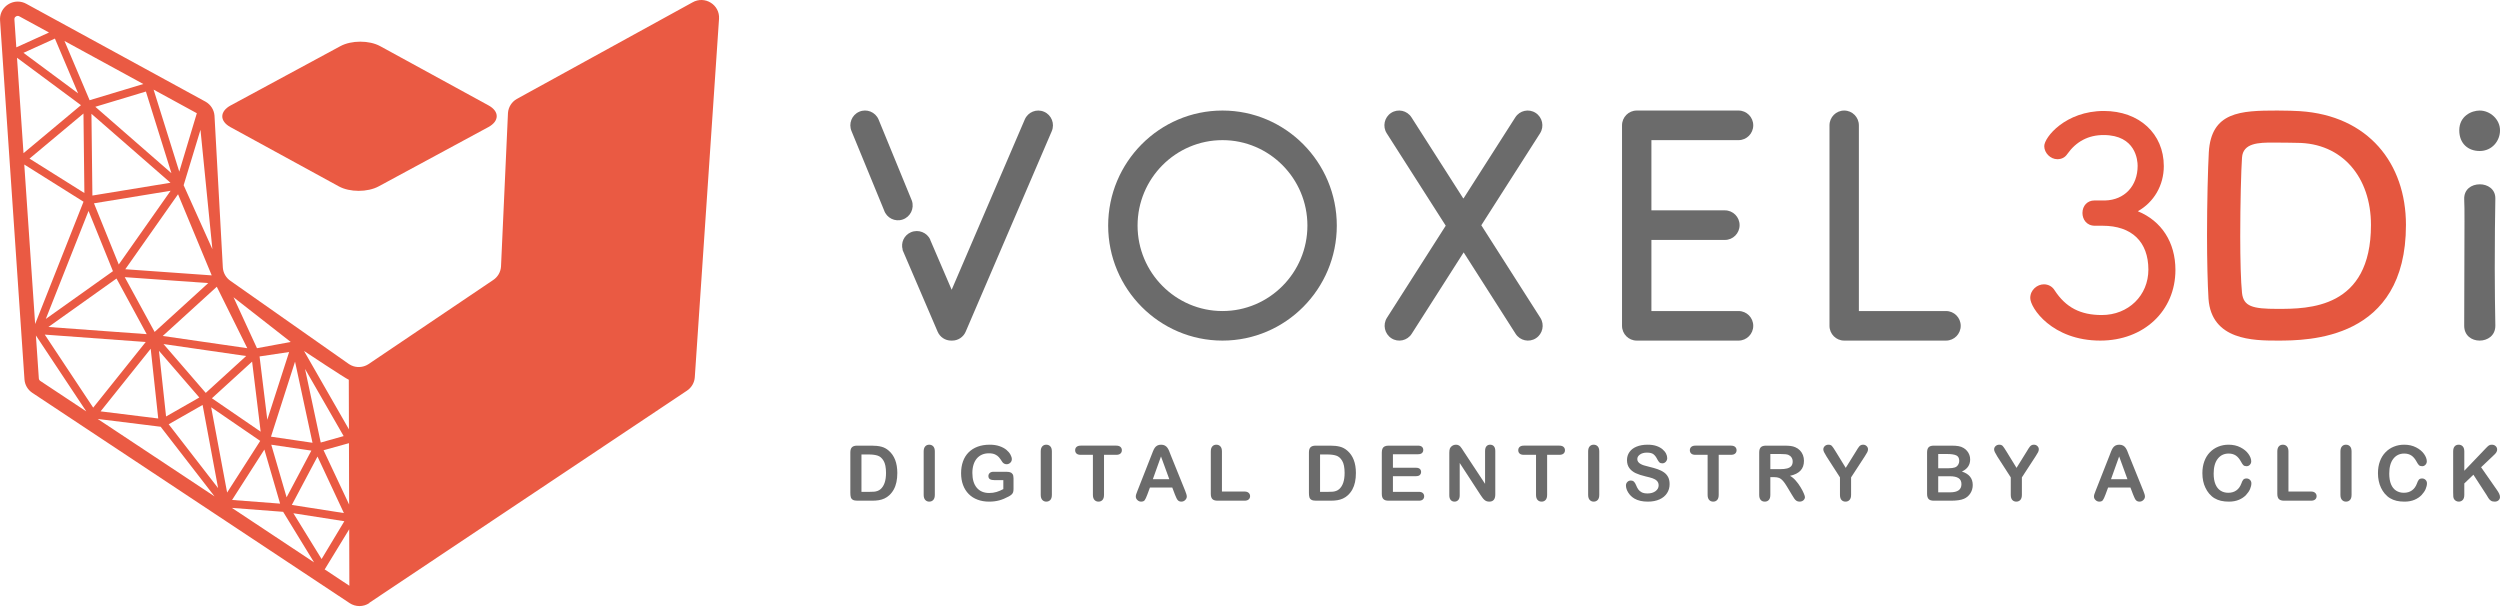 <svg width="147" height="36" viewBox="0 0 147 36" fill="none" xmlns="http://www.w3.org/2000/svg">
<g clip-path="url(#clip0_6258_26584)">
<path fill-rule="evenodd" clip-rule="evenodd" d="M19.086 33.477C19.091 33.47 19.1 33.467 19.105 33.46L20.533 31.122L20.542 34.442L19.086 33.477ZM17.251 30.179L20.247 30.648L18.91 32.871L17.251 30.179ZM13.637 29.865L16.649 30.095L18.468 33.068L13.637 29.865ZM12.417 23.948L15.301 25.925L13.355 28.962L12.417 23.948ZM9.919 24.948L11.913 23.81L12.825 28.703L9.919 24.948ZM5.743 24.634L9.447 25.093L12.615 29.188L5.743 24.634ZM2.632 19.675L8.569 20.109L5.888 23.46L5.48 23.969L2.632 19.675ZM2.37 22.399C2.32 22.365 2.287 22.31 2.283 22.25L2.111 19.725L5.073 24.19L2.37 22.399ZM1.427 9.674L4.911 11.861L2.066 19.053L1.427 9.674ZM1 3.396L4.761 6.184L1.382 9.007L1 3.396ZM0.847 1.143C0.845 1.107 0.847 1.052 0.895 1C0.934 0.959 0.991 0.934 1.044 0.934C1.076 0.934 1.108 0.943 1.14 0.962L2.882 1.912L0.959 2.785L0.847 1.143ZM4.593 5.489L1.379 3.107L3.229 2.268L4.593 5.489ZM4.962 11.351L1.735 9.326L4.908 6.675L4.962 11.351ZM8.428 4.94L5.269 5.893L3.792 2.41L8.428 4.94ZM10.08 10.183L5.604 6.279L8.579 5.382L10.08 10.183ZM11.574 6.658L10.541 10.093L9.032 5.27L11.574 6.658ZM12.488 14.652L10.798 10.892L11.788 7.633L12.488 14.652ZM12.748 16.86L14.54 20.474L9.57 19.754L12.748 16.86ZM17.095 20.107L15.11 20.474L13.731 17.478L17.095 20.107ZM18.375 26.035L15.934 25.676L17.348 21.265L18.375 26.035ZM20.509 22.33L20.517 25.245L17.876 20.636C17.876 20.636 20.345 22.275 20.509 22.33ZM17.936 21.692L20.207 25.642L18.859 26.021L17.936 21.692ZM18.669 26.845L20.221 30.168L17.159 29.69L18.669 26.845ZM15.951 26.149L18.308 26.496L16.852 29.242L15.951 26.149ZM15.545 26.434L16.47 29.613L13.646 29.398L15.545 26.434ZM15.262 20.958L17 20.699L15.717 24.681L15.262 20.958ZM14.824 21.262L15.327 25.382L12.46 23.418L14.824 21.262ZM11.72 23.373L9.765 24.489L9.347 20.627L11.72 23.373ZM9.614 20.23L14.475 20.934L12.098 23.103L9.614 20.23ZM9.092 19.518L7.335 16.296L12.245 16.645L9.092 19.518ZM8.861 20.507L9.304 24.607L5.915 24.188L8.861 20.507ZM6.851 16.377L8.626 19.648L2.845 19.227L6.851 16.377ZM6.641 15.945L2.693 18.754L5.206 12.403L6.641 15.945ZM5.433 11.498L5.377 6.691L10.025 10.746L5.433 11.498ZM10.469 11.422L12.449 16.192L7.367 15.831L10.469 11.422ZM6.983 15.552L5.526 11.955L10.032 11.217L6.983 15.552ZM20.529 29.668L19.026 26.474L20.519 26.058L20.529 29.668ZM40.715 0.142L30.385 5.82C30.087 5.992 29.894 6.299 29.869 6.64L29.459 15.68C29.436 16.002 29.263 16.294 28.991 16.471L21.665 21.412C21.401 21.584 21.079 21.625 20.787 21.536C20.694 21.506 20.603 21.465 20.519 21.408L13.555 16.517C13.295 16.341 13.129 16.058 13.104 15.746L12.612 6.795C12.584 6.456 12.39 6.153 12.094 5.983L1.564 0.233C1.395 0.137 1.217 0.093 1.044 0.093C0.475 0.093 -0.041 0.566 0.003 1.2L1.439 22.307C1.46 22.627 1.631 22.92 1.9 23.098L20.545 35.454V35.454H20.545L20.557 35.463C20.732 35.579 20.934 35.637 21.136 35.637C21.338 35.637 21.541 35.578 21.717 35.461V35.444L40.396 22.969C40.664 22.79 40.833 22.499 40.854 22.179L42.279 1.106C42.335 0.278 41.437 -0.275 40.715 0.142Z" fill="#EA5A43"/>
<path fill-rule="evenodd" clip-rule="evenodd" d="M135.888 28.902H134.561V26.546C134.561 26.412 134.53 26.312 134.469 26.247C134.409 26.181 134.328 26.148 134.23 26.148C134.133 26.148 134.055 26.182 133.995 26.248C133.936 26.314 133.906 26.413 133.906 26.546V29.039C133.906 29.181 133.938 29.283 134 29.346C134.063 29.409 134.165 29.441 134.307 29.441H135.888C135.995 29.441 136.076 29.417 136.132 29.367C136.188 29.318 136.216 29.254 136.216 29.174C136.216 29.096 136.188 29.031 136.131 28.98C136.075 28.928 135.993 28.902 135.888 28.902Z" fill="#6B6B6B"/>
<path fill-rule="evenodd" clip-rule="evenodd" d="M132.097 28.134C132.006 28.134 131.939 28.16 131.898 28.214C131.857 28.268 131.822 28.337 131.795 28.423C131.728 28.604 131.631 28.741 131.5 28.834C131.37 28.928 131.211 28.975 131.023 28.975C130.85 28.975 130.698 28.934 130.569 28.851C130.44 28.769 130.34 28.644 130.269 28.477C130.199 28.31 130.163 28.1 130.163 27.849C130.163 27.472 130.243 27.181 130.403 26.976C130.562 26.771 130.776 26.669 131.045 26.669C131.214 26.669 131.356 26.709 131.472 26.788C131.587 26.868 131.687 26.988 131.772 27.149C131.824 27.246 131.87 27.314 131.912 27.354C131.954 27.393 132.017 27.413 132.101 27.413C132.176 27.413 132.24 27.385 132.293 27.328C132.346 27.27 132.372 27.204 132.372 27.129C132.372 26.992 132.318 26.846 132.209 26.693C132.1 26.539 131.944 26.409 131.739 26.305C131.535 26.2 131.302 26.148 131.041 26.148C130.826 26.148 130.624 26.186 130.435 26.263C130.245 26.339 130.08 26.451 129.938 26.598C129.798 26.744 129.689 26.92 129.614 27.127C129.538 27.333 129.5 27.566 129.5 27.827C129.5 27.987 129.515 28.139 129.545 28.281C129.575 28.424 129.62 28.559 129.681 28.684C129.741 28.811 129.814 28.924 129.899 29.026C129.994 29.138 130.099 29.228 130.213 29.296C130.327 29.364 130.453 29.415 130.593 29.448C130.733 29.48 130.888 29.496 131.059 29.496C131.283 29.496 131.48 29.46 131.649 29.388C131.818 29.316 131.957 29.222 132.066 29.106C132.174 28.991 132.254 28.873 132.305 28.753C132.355 28.633 132.381 28.522 132.381 28.418C132.381 28.337 132.353 28.27 132.298 28.215C132.242 28.161 132.174 28.134 132.097 28.134Z" fill="#6B6B6B"/>
<path fill-rule="evenodd" clip-rule="evenodd" d="M51.77 28.768C51.721 28.81 51.664 28.844 51.598 28.867C51.532 28.891 51.468 28.905 51.406 28.911C51.344 28.917 51.259 28.92 51.15 28.92H50.654V26.723H51.086C51.286 26.723 51.457 26.744 51.598 26.788C51.739 26.831 51.858 26.932 51.954 27.092C52.05 27.251 52.098 27.49 52.098 27.809C52.098 28.263 51.989 28.582 51.77 28.768ZM51.825 26.266C51.666 26.224 51.476 26.204 51.254 26.204H50.401C50.26 26.204 50.158 26.235 50.095 26.299C50.031 26.362 50 26.464 50 26.606V28.98C50 29.084 50.009 29.169 50.027 29.235C50.046 29.3 50.085 29.351 50.145 29.387C50.206 29.423 50.295 29.441 50.414 29.441H51.267C51.416 29.441 51.549 29.432 51.667 29.413C51.785 29.394 51.896 29.36 51.999 29.314C52.102 29.266 52.197 29.204 52.283 29.126C52.394 29.024 52.484 28.909 52.554 28.78C52.625 28.651 52.677 28.507 52.711 28.346C52.745 28.186 52.762 28.008 52.762 27.814C52.762 27.225 52.593 26.786 52.257 26.498C52.127 26.384 51.984 26.307 51.825 26.266Z" fill="#6B6B6B"/>
<path fill-rule="evenodd" clip-rule="evenodd" d="M54.637 26.148C54.541 26.148 54.463 26.181 54.403 26.247C54.343 26.314 54.312 26.413 54.312 26.546V29.097C54.312 29.229 54.343 29.329 54.404 29.395C54.465 29.462 54.543 29.496 54.637 29.496C54.735 29.496 54.815 29.463 54.876 29.397C54.937 29.331 54.968 29.23 54.968 29.097V26.546C54.968 26.412 54.937 26.312 54.876 26.247C54.815 26.181 54.735 26.148 54.637 26.148Z" fill="#6B6B6B"/>
<path fill-rule="evenodd" clip-rule="evenodd" d="M59.384 27.765C59.321 27.749 59.244 27.741 59.152 27.741H58.41C58.32 27.741 58.249 27.764 58.197 27.811C58.145 27.858 58.118 27.918 58.118 27.99C58.118 28.078 58.15 28.141 58.212 28.178C58.275 28.215 58.367 28.233 58.489 28.233H58.996V28.759C58.859 28.832 58.725 28.889 58.592 28.929C58.458 28.968 58.316 28.988 58.165 28.988C57.853 28.988 57.611 28.886 57.436 28.681C57.262 28.477 57.175 28.184 57.175 27.805C57.175 27.629 57.198 27.47 57.242 27.326C57.287 27.181 57.352 27.059 57.436 26.96C57.521 26.86 57.623 26.785 57.742 26.732C57.861 26.68 57.996 26.654 58.147 26.654C58.294 26.654 58.415 26.676 58.51 26.72C58.605 26.765 58.68 26.819 58.736 26.884C58.791 26.948 58.86 27.044 58.941 27.171C58.97 27.211 59.006 27.242 59.05 27.264C59.093 27.286 59.138 27.297 59.185 27.297C59.271 27.297 59.344 27.268 59.405 27.209C59.466 27.151 59.496 27.081 59.496 26.998C59.496 26.922 59.47 26.834 59.417 26.736C59.364 26.637 59.286 26.544 59.181 26.455C59.077 26.367 58.941 26.294 58.773 26.235C58.606 26.177 58.413 26.148 58.196 26.148C57.931 26.148 57.695 26.187 57.486 26.264C57.277 26.342 57.1 26.453 56.955 26.599C56.809 26.744 56.699 26.922 56.624 27.131C56.549 27.34 56.512 27.57 56.512 27.822C56.512 28.078 56.55 28.31 56.627 28.518C56.705 28.726 56.815 28.902 56.959 29.048C57.103 29.194 57.277 29.305 57.481 29.381C57.686 29.458 57.912 29.496 58.16 29.496C58.373 29.496 58.571 29.472 58.751 29.424C58.932 29.375 59.12 29.297 59.316 29.191C59.383 29.155 59.438 29.117 59.482 29.077C59.525 29.037 59.555 28.992 59.571 28.943C59.587 28.894 59.595 28.828 59.595 28.745V28.125C59.595 28.013 59.576 27.929 59.537 27.873C59.498 27.817 59.447 27.781 59.384 27.765Z" fill="#6B6B6B"/>
<path fill-rule="evenodd" clip-rule="evenodd" d="M61.52 26.148C61.424 26.148 61.346 26.181 61.286 26.247C61.226 26.314 61.195 26.413 61.195 26.546V29.097C61.195 29.229 61.226 29.329 61.287 29.395C61.348 29.462 61.425 29.496 61.52 29.496C61.618 29.496 61.698 29.463 61.759 29.397C61.82 29.331 61.85 29.23 61.85 29.097V26.546C61.85 26.412 61.82 26.312 61.759 26.247C61.698 26.181 61.618 26.148 61.52 26.148Z" fill="#6B6B6B"/>
<path fill-rule="evenodd" clip-rule="evenodd" d="M65.63 26.203H63.549C63.442 26.203 63.36 26.227 63.304 26.276C63.247 26.325 63.219 26.391 63.219 26.475C63.219 26.556 63.246 26.621 63.3 26.67C63.354 26.72 63.438 26.744 63.549 26.744H64.263V29.097C64.263 29.23 64.294 29.331 64.355 29.397C64.416 29.463 64.495 29.496 64.592 29.496C64.687 29.496 64.765 29.463 64.826 29.398C64.886 29.332 64.916 29.232 64.916 29.097V26.744H65.63C65.742 26.744 65.825 26.72 65.881 26.67C65.937 26.621 65.965 26.556 65.965 26.475C65.965 26.394 65.938 26.328 65.882 26.279C65.827 26.229 65.743 26.203 65.63 26.203Z" fill="#6B6B6B"/>
<path fill-rule="evenodd" clip-rule="evenodd" d="M67.788 28.175L68.266 26.839L68.754 28.175H67.788ZM68.839 26.76C68.8 26.656 68.767 26.572 68.742 26.509C68.716 26.447 68.684 26.388 68.647 26.334C68.609 26.279 68.56 26.235 68.499 26.2C68.438 26.166 68.362 26.148 68.271 26.148C68.181 26.148 68.106 26.166 68.045 26.2C67.984 26.235 67.934 26.28 67.897 26.336C67.86 26.392 67.824 26.462 67.791 26.547C67.758 26.631 67.73 26.704 67.706 26.765L66.88 28.867C66.846 28.951 66.822 29.016 66.807 29.063C66.793 29.111 66.785 29.156 66.785 29.2C66.785 29.277 66.817 29.345 66.88 29.405C66.943 29.466 67.016 29.496 67.098 29.496C67.195 29.496 67.265 29.468 67.308 29.411C67.35 29.355 67.401 29.245 67.462 29.083L67.616 28.668H68.93L69.084 29.074C69.105 29.125 69.129 29.182 69.158 29.248C69.187 29.313 69.213 29.362 69.239 29.393C69.263 29.425 69.294 29.45 69.331 29.468C69.368 29.487 69.412 29.496 69.463 29.496C69.551 29.496 69.627 29.465 69.689 29.402C69.752 29.34 69.783 29.271 69.783 29.196C69.783 29.124 69.75 29.008 69.684 28.849L68.839 26.76Z" fill="#6B6B6B"/>
<path fill-rule="evenodd" clip-rule="evenodd" d="M73.177 28.902H71.85V26.546C71.85 26.412 71.819 26.312 71.758 26.247C71.697 26.181 71.618 26.148 71.519 26.148C71.422 26.148 71.344 26.182 71.285 26.248C71.225 26.314 71.195 26.413 71.195 26.546V29.039C71.195 29.181 71.227 29.283 71.289 29.346C71.352 29.409 71.454 29.441 71.596 29.441H73.177C73.284 29.441 73.365 29.417 73.421 29.367C73.477 29.318 73.505 29.254 73.505 29.174C73.505 29.096 73.477 29.031 73.421 28.98C73.364 28.928 73.282 28.902 73.177 28.902Z" fill="#6B6B6B"/>
<path fill-rule="evenodd" clip-rule="evenodd" d="M78.735 28.768C78.686 28.81 78.629 28.844 78.563 28.867C78.497 28.891 78.433 28.905 78.371 28.911C78.309 28.917 78.224 28.92 78.115 28.92H77.619V26.723H78.051C78.251 26.723 78.422 26.744 78.563 26.788C78.704 26.831 78.823 26.932 78.919 27.092C79.015 27.251 79.063 27.49 79.063 27.809C79.063 28.263 78.954 28.582 78.735 28.768ZM78.79 26.266C78.631 26.224 78.441 26.204 78.219 26.204H77.366C77.225 26.204 77.123 26.235 77.059 26.299C76.996 26.362 76.965 26.464 76.965 26.606V28.98C76.965 29.084 76.974 29.169 76.992 29.235C77.01 29.3 77.05 29.351 77.11 29.387C77.17 29.423 77.26 29.441 77.379 29.441H78.232C78.38 29.441 78.514 29.432 78.632 29.413C78.75 29.394 78.861 29.36 78.964 29.314C79.067 29.266 79.161 29.204 79.248 29.126C79.359 29.024 79.449 28.909 79.519 28.78C79.59 28.651 79.642 28.507 79.676 28.346C79.71 28.186 79.727 28.008 79.727 27.814C79.727 27.225 79.558 26.786 79.222 26.498C79.092 26.384 78.948 26.307 78.79 26.266Z" fill="#6B6B6B"/>
<path fill-rule="evenodd" clip-rule="evenodd" d="M83.43 28.92H81.904V27.999H83.262C83.364 27.999 83.439 27.976 83.487 27.93C83.535 27.884 83.56 27.823 83.56 27.75C83.56 27.676 83.535 27.617 83.486 27.572C83.437 27.527 83.362 27.504 83.262 27.504H81.904V26.709H83.379C83.484 26.709 83.561 26.686 83.612 26.64C83.662 26.594 83.688 26.532 83.688 26.456C83.688 26.38 83.662 26.32 83.612 26.273C83.561 26.227 83.484 26.204 83.379 26.204H81.651C81.558 26.204 81.482 26.217 81.423 26.245C81.363 26.272 81.32 26.315 81.292 26.375C81.264 26.435 81.25 26.512 81.25 26.606V29.039C81.25 29.181 81.281 29.283 81.344 29.346C81.406 29.41 81.508 29.441 81.651 29.441H83.43C83.533 29.441 83.61 29.417 83.662 29.37C83.714 29.322 83.741 29.26 83.741 29.183C83.741 29.104 83.714 29.04 83.662 28.992C83.61 28.944 83.533 28.92 83.43 28.92Z" fill="#6B6B6B"/>
<path fill-rule="evenodd" clip-rule="evenodd" d="M87.619 26.148C87.528 26.148 87.456 26.18 87.402 26.242C87.348 26.305 87.322 26.398 87.322 26.524V28.449L86.063 26.541C86.028 26.485 85.994 26.432 85.96 26.38C85.927 26.328 85.895 26.287 85.863 26.254C85.832 26.222 85.795 26.196 85.753 26.177C85.711 26.157 85.661 26.148 85.602 26.148C85.527 26.148 85.458 26.169 85.393 26.211C85.328 26.253 85.282 26.307 85.254 26.373C85.23 26.434 85.219 26.517 85.219 26.623V29.121C85.219 29.243 85.247 29.336 85.302 29.4C85.358 29.464 85.433 29.496 85.525 29.496C85.615 29.496 85.688 29.464 85.746 29.401C85.803 29.338 85.831 29.245 85.831 29.121V27.224L87.059 29.11C87.094 29.161 87.13 29.212 87.165 29.261C87.2 29.31 87.238 29.353 87.28 29.39C87.321 29.427 87.365 29.454 87.412 29.471C87.459 29.487 87.512 29.496 87.57 29.496C87.806 29.496 87.923 29.354 87.923 29.07V26.524C87.923 26.398 87.896 26.305 87.842 26.242C87.787 26.18 87.713 26.148 87.619 26.148Z" fill="#6B6B6B"/>
<path fill-rule="evenodd" clip-rule="evenodd" d="M91.685 26.203H89.604C89.497 26.203 89.415 26.227 89.358 26.276C89.302 26.325 89.273 26.391 89.273 26.475C89.273 26.556 89.3 26.621 89.355 26.67C89.409 26.72 89.492 26.744 89.604 26.744H90.318V29.097C90.318 29.23 90.349 29.331 90.409 29.397C90.471 29.463 90.55 29.496 90.647 29.496C90.742 29.496 90.82 29.463 90.88 29.398C90.941 29.332 90.971 29.232 90.971 29.097V26.744H91.685C91.796 26.744 91.88 26.72 91.936 26.67C91.992 26.621 92.02 26.556 92.02 26.475C92.02 26.394 91.992 26.328 91.937 26.279C91.882 26.229 91.798 26.203 91.685 26.203Z" fill="#6B6B6B"/>
<path fill-rule="evenodd" clip-rule="evenodd" d="M93.707 26.148C93.611 26.148 93.533 26.181 93.473 26.247C93.413 26.314 93.383 26.413 93.383 26.546V29.097C93.383 29.229 93.413 29.329 93.474 29.395C93.535 29.462 93.613 29.496 93.707 29.496C93.805 29.496 93.885 29.463 93.946 29.397C94.007 29.331 94.037 29.23 94.037 29.097V26.546C94.037 26.412 94.007 26.312 93.946 26.247C93.885 26.181 93.805 26.148 93.707 26.148Z" fill="#6B6B6B"/>
<path fill-rule="evenodd" clip-rule="evenodd" d="M97.844 27.776C97.74 27.702 97.615 27.64 97.467 27.588C97.319 27.537 97.154 27.489 96.972 27.447C96.827 27.41 96.722 27.382 96.659 27.363C96.596 27.344 96.534 27.317 96.472 27.283C96.41 27.25 96.362 27.209 96.326 27.162C96.291 27.115 96.273 27.059 96.273 26.994C96.273 26.89 96.325 26.8 96.429 26.726C96.532 26.651 96.669 26.614 96.838 26.614C97.02 26.614 97.152 26.648 97.234 26.717C97.317 26.785 97.387 26.881 97.446 27.003C97.492 27.088 97.534 27.15 97.573 27.187C97.612 27.225 97.669 27.244 97.744 27.244C97.826 27.244 97.895 27.212 97.95 27.15C98.005 27.087 98.032 27.017 98.032 26.939C98.032 26.853 98.01 26.766 97.966 26.676C97.922 26.586 97.852 26.5 97.757 26.419C97.661 26.337 97.541 26.271 97.397 26.222C97.252 26.173 97.08 26.148 96.882 26.148C96.634 26.148 96.417 26.186 96.234 26.26C96.05 26.334 95.91 26.44 95.813 26.579C95.716 26.717 95.667 26.875 95.667 27.054C95.667 27.241 95.713 27.397 95.805 27.523C95.897 27.649 96.021 27.748 96.177 27.821C96.334 27.894 96.528 27.958 96.76 28.012C96.934 28.052 97.073 28.089 97.176 28.125C97.28 28.16 97.364 28.211 97.43 28.278C97.495 28.345 97.528 28.433 97.528 28.54C97.528 28.675 97.467 28.788 97.346 28.879C97.225 28.969 97.067 29.015 96.873 29.015C96.732 29.015 96.618 28.992 96.531 28.947C96.445 28.902 96.377 28.845 96.33 28.776C96.282 28.707 96.237 28.621 96.197 28.518C96.162 28.431 96.122 28.366 96.074 28.321C96.026 28.277 95.968 28.255 95.899 28.255C95.813 28.255 95.743 28.283 95.688 28.34C95.633 28.397 95.606 28.465 95.606 28.545C95.606 28.681 95.651 28.822 95.743 28.967C95.835 29.112 95.955 29.228 96.102 29.315C96.309 29.436 96.572 29.496 96.891 29.496C97.157 29.496 97.386 29.452 97.58 29.364C97.775 29.275 97.922 29.153 98.022 28.997C98.123 28.841 98.173 28.665 98.173 28.469C98.173 28.306 98.144 28.168 98.087 28.055C98.028 27.943 97.948 27.85 97.844 27.776Z" fill="#6B6B6B"/>
<path fill-rule="evenodd" clip-rule="evenodd" d="M101.775 26.203H99.694C99.587 26.203 99.505 26.227 99.448 26.276C99.392 26.325 99.363 26.391 99.363 26.475C99.363 26.556 99.391 26.621 99.445 26.67C99.499 26.72 99.582 26.744 99.694 26.744H100.408V29.097C100.408 29.23 100.438 29.331 100.499 29.397C100.56 29.463 100.64 29.496 100.737 29.496C100.832 29.496 100.91 29.463 100.97 29.398C101.03 29.332 101.06 29.232 101.06 29.097V26.744H101.775C101.886 26.744 101.97 26.72 102.026 26.67C102.082 26.621 102.11 26.556 102.11 26.475C102.11 26.394 102.082 26.328 102.027 26.279C101.972 26.229 101.888 26.203 101.775 26.203Z" fill="#6B6B6B"/>
<path fill-rule="evenodd" clip-rule="evenodd" d="M105.079 27.545C104.972 27.572 104.84 27.586 104.682 27.586H104.096V26.696H104.7C104.925 26.696 105.076 26.712 105.152 26.744C105.233 26.779 105.296 26.83 105.341 26.898C105.387 26.967 105.41 27.046 105.41 27.136C105.41 27.25 105.381 27.341 105.325 27.406C105.268 27.471 105.186 27.518 105.079 27.545ZM105.867 28.638C105.784 28.502 105.69 28.374 105.584 28.253C105.478 28.133 105.367 28.041 105.251 27.979C105.528 27.919 105.734 27.816 105.869 27.672C106.005 27.528 106.073 27.335 106.073 27.094C106.073 26.976 106.053 26.864 106.013 26.759C105.972 26.654 105.913 26.561 105.835 26.482C105.758 26.402 105.668 26.341 105.566 26.298C105.483 26.261 105.389 26.235 105.284 26.222C105.18 26.21 105.054 26.204 104.907 26.204H103.843C103.702 26.204 103.6 26.235 103.536 26.298C103.473 26.362 103.441 26.464 103.441 26.606V29.097C103.441 29.228 103.47 29.327 103.528 29.395C103.585 29.462 103.666 29.496 103.77 29.496C103.867 29.496 103.945 29.464 104.006 29.399C104.066 29.334 104.096 29.234 104.096 29.097V28.056H104.325C104.442 28.056 104.538 28.072 104.614 28.103C104.69 28.134 104.766 28.191 104.84 28.275C104.914 28.359 104.999 28.481 105.093 28.642L105.355 29.079C105.417 29.182 105.465 29.26 105.502 29.313C105.537 29.366 105.58 29.41 105.63 29.445C105.68 29.479 105.742 29.496 105.815 29.496C105.877 29.496 105.932 29.484 105.978 29.46C106.026 29.436 106.063 29.402 106.09 29.36C106.117 29.319 106.131 29.276 106.131 29.234C106.131 29.192 106.108 29.117 106.061 29.007C106.015 28.898 105.95 28.774 105.867 28.638Z" fill="#6B6B6B"/>
<path fill-rule="evenodd" clip-rule="evenodd" d="M109.55 26.148C109.497 26.148 109.452 26.157 109.415 26.177C109.378 26.196 109.345 26.224 109.315 26.26C109.285 26.296 109.257 26.334 109.233 26.376C109.208 26.417 109.177 26.468 109.14 26.528L108.529 27.511L107.925 26.528C107.833 26.376 107.763 26.275 107.717 26.224C107.671 26.174 107.603 26.148 107.513 26.148C107.428 26.148 107.356 26.175 107.298 26.23C107.24 26.284 107.211 26.349 107.211 26.424C107.211 26.47 107.225 26.524 107.254 26.585C107.283 26.647 107.332 26.734 107.401 26.844L108.19 28.07V29.097C108.19 29.232 108.22 29.332 108.28 29.398C108.34 29.463 108.419 29.496 108.516 29.496C108.612 29.496 108.69 29.463 108.752 29.397C108.813 29.331 108.844 29.23 108.844 29.097V28.07L109.654 26.826C109.721 26.724 109.769 26.645 109.797 26.588C109.825 26.53 109.839 26.473 109.839 26.415C109.839 26.345 109.811 26.282 109.756 26.229C109.701 26.175 109.632 26.148 109.55 26.148Z" fill="#6B6B6B"/>
<path fill-rule="evenodd" clip-rule="evenodd" d="M114.67 28.949H113.967V28.003H114.648C114.876 28.003 115.047 28.04 115.162 28.114C115.276 28.187 115.333 28.306 115.333 28.47C115.333 28.789 115.113 28.949 114.67 28.949ZM113.967 26.696H114.498C114.736 26.696 114.913 26.723 115.029 26.776C115.146 26.831 115.204 26.939 115.204 27.102C115.204 27.179 115.185 27.248 115.149 27.31C115.101 27.397 115.034 27.456 114.944 27.486C114.856 27.517 114.73 27.533 114.567 27.533H113.967V26.696ZM115.36 27.727C115.683 27.577 115.845 27.34 115.845 27.016C115.845 26.922 115.83 26.832 115.799 26.748C115.768 26.663 115.723 26.586 115.664 26.516C115.606 26.446 115.538 26.388 115.461 26.343C115.372 26.288 115.27 26.251 115.157 26.232C115.044 26.213 114.911 26.204 114.756 26.204H113.709C113.569 26.204 113.469 26.235 113.406 26.297C113.344 26.36 113.312 26.463 113.312 26.606V29.039C113.312 29.179 113.343 29.281 113.404 29.345C113.465 29.409 113.566 29.441 113.709 29.441H114.696C114.867 29.441 115.016 29.433 115.144 29.415C115.272 29.399 115.385 29.37 115.483 29.328C115.641 29.259 115.766 29.152 115.858 29.007C115.951 28.862 115.997 28.699 115.997 28.518C115.997 28.126 115.785 27.863 115.36 27.727Z" fill="#6B6B6B"/>
<path fill-rule="evenodd" clip-rule="evenodd" d="M119.593 26.148C119.54 26.148 119.495 26.157 119.458 26.177C119.421 26.196 119.388 26.224 119.358 26.26C119.328 26.296 119.3 26.334 119.275 26.376C119.251 26.417 119.22 26.468 119.183 26.528L118.572 27.511L117.968 26.528C117.876 26.376 117.806 26.275 117.76 26.224C117.714 26.174 117.645 26.148 117.556 26.148C117.471 26.148 117.399 26.175 117.341 26.23C117.283 26.284 117.254 26.349 117.254 26.424C117.254 26.47 117.268 26.524 117.297 26.585C117.326 26.647 117.375 26.734 117.443 26.844L118.233 28.07V29.097C118.233 29.232 118.263 29.332 118.323 29.398C118.383 29.463 118.462 29.496 118.559 29.496C118.654 29.496 118.733 29.463 118.795 29.397C118.856 29.331 118.887 29.23 118.887 29.097V28.07L119.697 26.826C119.764 26.724 119.812 26.645 119.84 26.588C119.868 26.53 119.882 26.473 119.882 26.415C119.882 26.345 119.854 26.282 119.799 26.229C119.744 26.175 119.675 26.148 119.593 26.148Z" fill="#6B6B6B"/>
<path fill-rule="evenodd" clip-rule="evenodd" d="M124.128 28.175L124.606 26.839L125.093 28.175H124.128ZM125.179 26.76C125.14 26.656 125.107 26.572 125.081 26.509C125.055 26.447 125.024 26.388 124.986 26.334C124.949 26.279 124.899 26.235 124.839 26.2C124.778 26.166 124.702 26.148 124.611 26.148C124.521 26.148 124.446 26.166 124.385 26.2C124.324 26.235 124.274 26.28 124.237 26.336C124.199 26.392 124.164 26.462 124.131 26.547C124.098 26.631 124.07 26.704 124.047 26.765L123.22 28.867C123.186 28.951 123.162 29.016 123.147 29.063C123.132 29.111 123.125 29.156 123.125 29.2C123.125 29.277 123.157 29.345 123.22 29.405C123.283 29.466 123.356 29.496 123.438 29.496C123.535 29.496 123.605 29.468 123.647 29.411C123.69 29.355 123.741 29.245 123.802 29.083L123.956 28.668H125.27L125.424 29.074C125.444 29.125 125.469 29.182 125.498 29.248C125.526 29.313 125.553 29.362 125.578 29.393C125.603 29.425 125.634 29.45 125.671 29.468C125.708 29.487 125.752 29.496 125.803 29.496C125.891 29.496 125.967 29.465 126.029 29.402C126.092 29.34 126.123 29.271 126.123 29.196C126.123 29.124 126.09 29.008 126.023 28.849L125.179 26.76Z" fill="#6B6B6B"/>
<path fill-rule="evenodd" clip-rule="evenodd" d="M137.941 26.148C137.846 26.148 137.768 26.181 137.708 26.247C137.648 26.314 137.617 26.413 137.617 26.546V29.097C137.617 29.229 137.648 29.329 137.709 29.395C137.77 29.462 137.847 29.496 137.941 29.496C138.04 29.496 138.12 29.463 138.181 29.397C138.242 29.331 138.272 29.23 138.272 29.097V26.546C138.272 26.412 138.242 26.312 138.181 26.247C138.12 26.181 138.04 26.148 137.941 26.148Z" fill="#6B6B6B"/>
<path fill-rule="evenodd" clip-rule="evenodd" d="M142.421 28.134C142.33 28.134 142.263 28.16 142.222 28.214C142.181 28.268 142.147 28.337 142.119 28.423C142.053 28.604 141.955 28.741 141.824 28.834C141.694 28.928 141.535 28.975 141.347 28.975C141.174 28.975 141.023 28.934 140.893 28.851C140.764 28.769 140.664 28.644 140.593 28.477C140.523 28.31 140.488 28.1 140.488 27.849C140.488 27.472 140.567 27.181 140.727 26.976C140.886 26.771 141.101 26.669 141.369 26.669C141.538 26.669 141.68 26.709 141.796 26.788C141.911 26.868 142.011 26.988 142.097 27.149C142.148 27.246 142.195 27.314 142.237 27.354C142.279 27.393 142.342 27.413 142.425 27.413C142.5 27.413 142.564 27.385 142.617 27.328C142.67 27.27 142.696 27.204 142.696 27.129C142.696 26.992 142.642 26.846 142.533 26.693C142.425 26.539 142.268 26.409 142.064 26.305C141.859 26.2 141.626 26.148 141.365 26.148C141.151 26.148 140.948 26.186 140.759 26.263C140.569 26.339 140.404 26.451 140.263 26.598C140.122 26.744 140.013 26.92 139.938 27.127C139.862 27.333 139.824 27.566 139.824 27.827C139.824 27.987 139.839 28.139 139.87 28.281C139.9 28.424 139.944 28.559 140.005 28.684C140.065 28.811 140.138 28.924 140.223 29.026C140.319 29.138 140.423 29.228 140.538 29.296C140.651 29.364 140.778 29.415 140.917 29.448C141.057 29.48 141.212 29.496 141.383 29.496C141.608 29.496 141.804 29.46 141.973 29.388C142.142 29.316 142.281 29.222 142.39 29.106C142.498 28.991 142.578 28.873 142.629 28.753C142.68 28.633 142.705 28.522 142.705 28.418C142.705 28.337 142.677 28.27 142.621 28.215C142.566 28.161 142.498 28.134 142.421 28.134Z" fill="#6B6B6B"/>
<path fill-rule="evenodd" clip-rule="evenodd" d="M146.805 28.79L145.888 27.474L146.684 26.718C146.783 26.624 146.832 26.529 146.832 26.433C146.832 26.353 146.803 26.286 146.744 26.231C146.687 26.176 146.611 26.148 146.517 26.148C146.445 26.148 146.387 26.163 146.343 26.195C146.3 26.226 146.248 26.273 146.186 26.338L144.901 27.681V26.546C144.901 26.412 144.87 26.312 144.809 26.247C144.748 26.181 144.669 26.148 144.57 26.148C144.47 26.148 144.391 26.181 144.333 26.247C144.275 26.314 144.246 26.413 144.246 26.546V28.953C144.246 29.056 144.248 29.135 144.253 29.189C144.257 29.244 144.27 29.291 144.29 29.333C144.318 29.383 144.358 29.422 144.409 29.452C144.461 29.481 144.514 29.496 144.57 29.496C144.667 29.496 144.746 29.463 144.808 29.398C144.87 29.332 144.901 29.232 144.901 29.097V28.427L145.436 27.913L146.21 29.105C146.241 29.158 146.276 29.217 146.316 29.282C146.356 29.347 146.404 29.399 146.462 29.438C146.519 29.477 146.593 29.496 146.684 29.496C146.781 29.496 146.858 29.47 146.914 29.417C146.971 29.364 146.999 29.301 146.999 29.229C146.999 29.164 146.983 29.098 146.951 29.029C146.919 28.961 146.87 28.881 146.805 28.79Z" fill="#6B6B6B"/>
<path fill-rule="evenodd" clip-rule="evenodd" d="M53.619 11.802L51.658 7.023C51.468 6.583 50.96 6.379 50.522 6.57C50.083 6.76 49.882 7.272 50.071 7.713L51.984 12.366C52.138 12.82 52.629 13.062 53.081 12.906C53.533 12.75 53.773 12.256 53.619 11.802Z" fill="#6B6B6B"/>
<path fill-rule="evenodd" clip-rule="evenodd" d="M114.426 18.289H109.302V7.37C109.302 6.89 108.916 6.5 108.438 6.5C107.961 6.5 107.574 6.89 107.574 7.37V19.158C107.574 19.638 107.961 20.027 108.438 20.027H114.426C114.903 20.027 115.29 19.638 115.29 19.158C115.29 18.678 114.903 18.289 114.426 18.289Z" fill="#6B6B6B"/>
<path fill-rule="evenodd" clip-rule="evenodd" d="M102.227 8.24C102.704 8.24 103.091 7.85 103.091 7.37C103.091 6.89 102.704 6.5 102.227 6.5H96.239C95.762 6.5 95.375 6.89 95.375 7.37V19.158C95.375 19.638 95.762 20.027 96.239 20.027H102.227C102.704 20.027 103.091 19.638 103.091 19.158C103.091 18.678 102.704 18.289 102.227 18.289H97.103V14.108H101.424C101.901 14.108 102.288 13.719 102.288 13.239C102.288 12.758 101.901 12.369 101.424 12.369H97.103V8.24H102.227Z" fill="#6B6B6B"/>
<path fill-rule="evenodd" clip-rule="evenodd" d="M87.101 13.246L90.555 7.839C90.813 7.436 90.697 6.898 90.295 6.638C89.894 6.378 89.359 6.495 89.101 6.899C89.101 6.899 87.668 9.142 86.053 11.67L86.04 11.653L86.036 11.661C84.423 9.137 82.994 6.899 82.994 6.899C82.735 6.495 82.201 6.378 81.799 6.638C81.398 6.898 81.282 7.436 81.54 7.839L85.009 13.27L81.553 18.685C81.295 19.09 81.412 19.628 81.813 19.889C82.215 20.149 82.749 20.032 83.008 19.627C83.008 19.627 84.445 17.376 86.063 14.84C87.681 17.376 89.118 19.627 89.118 19.627C89.376 20.032 89.911 20.149 90.312 19.889C90.714 19.628 90.83 19.09 90.572 18.685L87.101 13.246Z" fill="#6B6B6B"/>
<path fill-rule="evenodd" clip-rule="evenodd" d="M61.393 6.572C60.954 6.381 60.446 6.584 60.257 7.025L55.958 17.038C55.958 17.038 55.407 15.754 54.699 14.107L54.705 14.104C54.515 13.669 54.004 13.468 53.563 13.656C53.158 13.83 52.958 14.272 53.077 14.681L53.065 14.685C54.159 17.233 55.133 19.503 55.133 19.503C55.27 19.822 55.582 20.027 55.926 20.027H55.989C56.333 20.027 56.645 19.822 56.782 19.503L61.843 7.715C62.032 7.274 61.831 6.762 61.393 6.572Z" fill="#6B6B6B"/>
<path fill-rule="evenodd" clip-rule="evenodd" d="M71.882 18.289C69.129 18.289 66.889 16.034 66.889 13.264C66.889 10.494 69.129 8.24 71.882 8.24C74.636 8.24 76.876 10.494 76.876 13.264C76.876 16.034 74.636 18.289 71.882 18.289ZM71.882 6.5C68.176 6.5 65.16 9.535 65.16 13.264C65.16 16.993 68.176 20.027 71.882 20.027C75.589 20.027 78.604 16.993 78.604 13.264C78.604 9.535 75.589 6.5 71.882 6.5Z" fill="#6B6B6B"/>
<path d="M146.726 19.155V19.12C146.708 18.179 146.692 16.965 146.692 15.785C146.692 14.347 146.708 12.394 146.726 11.693V11.658C146.726 11.111 146.264 10.837 145.819 10.837C145.306 10.837 144.878 11.145 144.895 11.709C144.912 12.171 144.912 12.254 144.912 13.024C144.912 14.581 144.895 17.735 144.895 19.155C144.895 19.736 145.34 20.027 145.802 20.027C146.264 20.027 146.726 19.736 146.726 19.155Z" fill="#6B6B6B"/>
<path d="M145.803 8.879C146.538 8.879 147.001 8.28 147.001 7.664C147.001 7.014 146.419 6.5 145.803 6.5C145.324 6.5 144.605 6.826 144.605 7.664C144.605 8.451 145.136 8.879 145.803 8.879Z" fill="#6B6B6B"/>
<path d="M125.704 12.421C126.648 11.89 127.232 10.903 127.232 9.767C127.232 7.858 125.783 6.525 123.708 6.525C121.446 6.525 120.202 8.078 120.202 8.592C120.202 8.995 120.569 9.361 120.972 9.361C121.227 9.361 121.424 9.256 121.558 9.056C122.082 8.316 122.8 7.94 123.691 7.94C125.596 7.94 125.693 9.447 125.693 9.75C125.693 10.938 124.921 11.758 123.779 11.788H123.146C122.742 11.788 122.448 12.096 122.448 12.522C122.448 12.884 122.678 13.274 123.182 13.274H123.638C125.345 13.274 126.325 14.215 126.325 15.855C126.325 17.376 125.147 18.524 123.586 18.524C122.323 18.524 121.466 18.074 120.813 17.073C120.681 16.851 120.444 16.718 120.182 16.718C119.794 16.718 119.379 17.041 119.379 17.522C119.379 18.105 120.663 20.027 123.498 20.027C126.058 20.027 127.915 18.28 127.915 15.873C127.915 14.246 127.099 12.992 125.704 12.421Z" fill="#E5573F"/>
<path d="M141.47 13.229C141.47 9.604 139.256 6.797 135.23 6.535C134.968 6.518 134.445 6.5 133.905 6.5C131.743 6.5 130.017 6.57 129.878 8.959C129.826 9.9 129.773 11.922 129.773 13.839C129.773 15.303 129.808 16.715 129.86 17.569C130.035 20.01 132.51 20.027 133.905 20.027C135.717 20.027 141.47 20.01 141.47 13.229ZM135.055 8.4C137.722 8.4 139.413 10.423 139.413 13.229C139.413 18.162 135.735 18.162 133.905 18.162C132.458 18.162 131.918 18.023 131.83 17.221C131.761 16.558 131.726 15.268 131.726 13.891C131.726 12.009 131.778 10.004 131.83 9.272C131.883 8.4 132.824 8.383 133.66 8.383C134.305 8.383 135.055 8.4 135.055 8.4Z" fill="#E5573F"/>
<path fill-rule="evenodd" clip-rule="evenodd" d="M22.354 2.714L28.73 6.2C29.372 6.552 29.366 7.121 28.716 7.473L22.264 10.959C21.614 11.31 20.566 11.31 19.924 10.959L13.548 7.473C12.905 7.121 12.912 6.552 13.562 6.2L20.014 2.714C20.664 2.362 21.712 2.362 22.354 2.714Z" fill="#EA5A43"/>
</g>
<defs>
<clipPath id="clip0_6258_26584">
<rect width="147" height="36" fill="white"/>
</clipPath>
</defs>
</svg>
